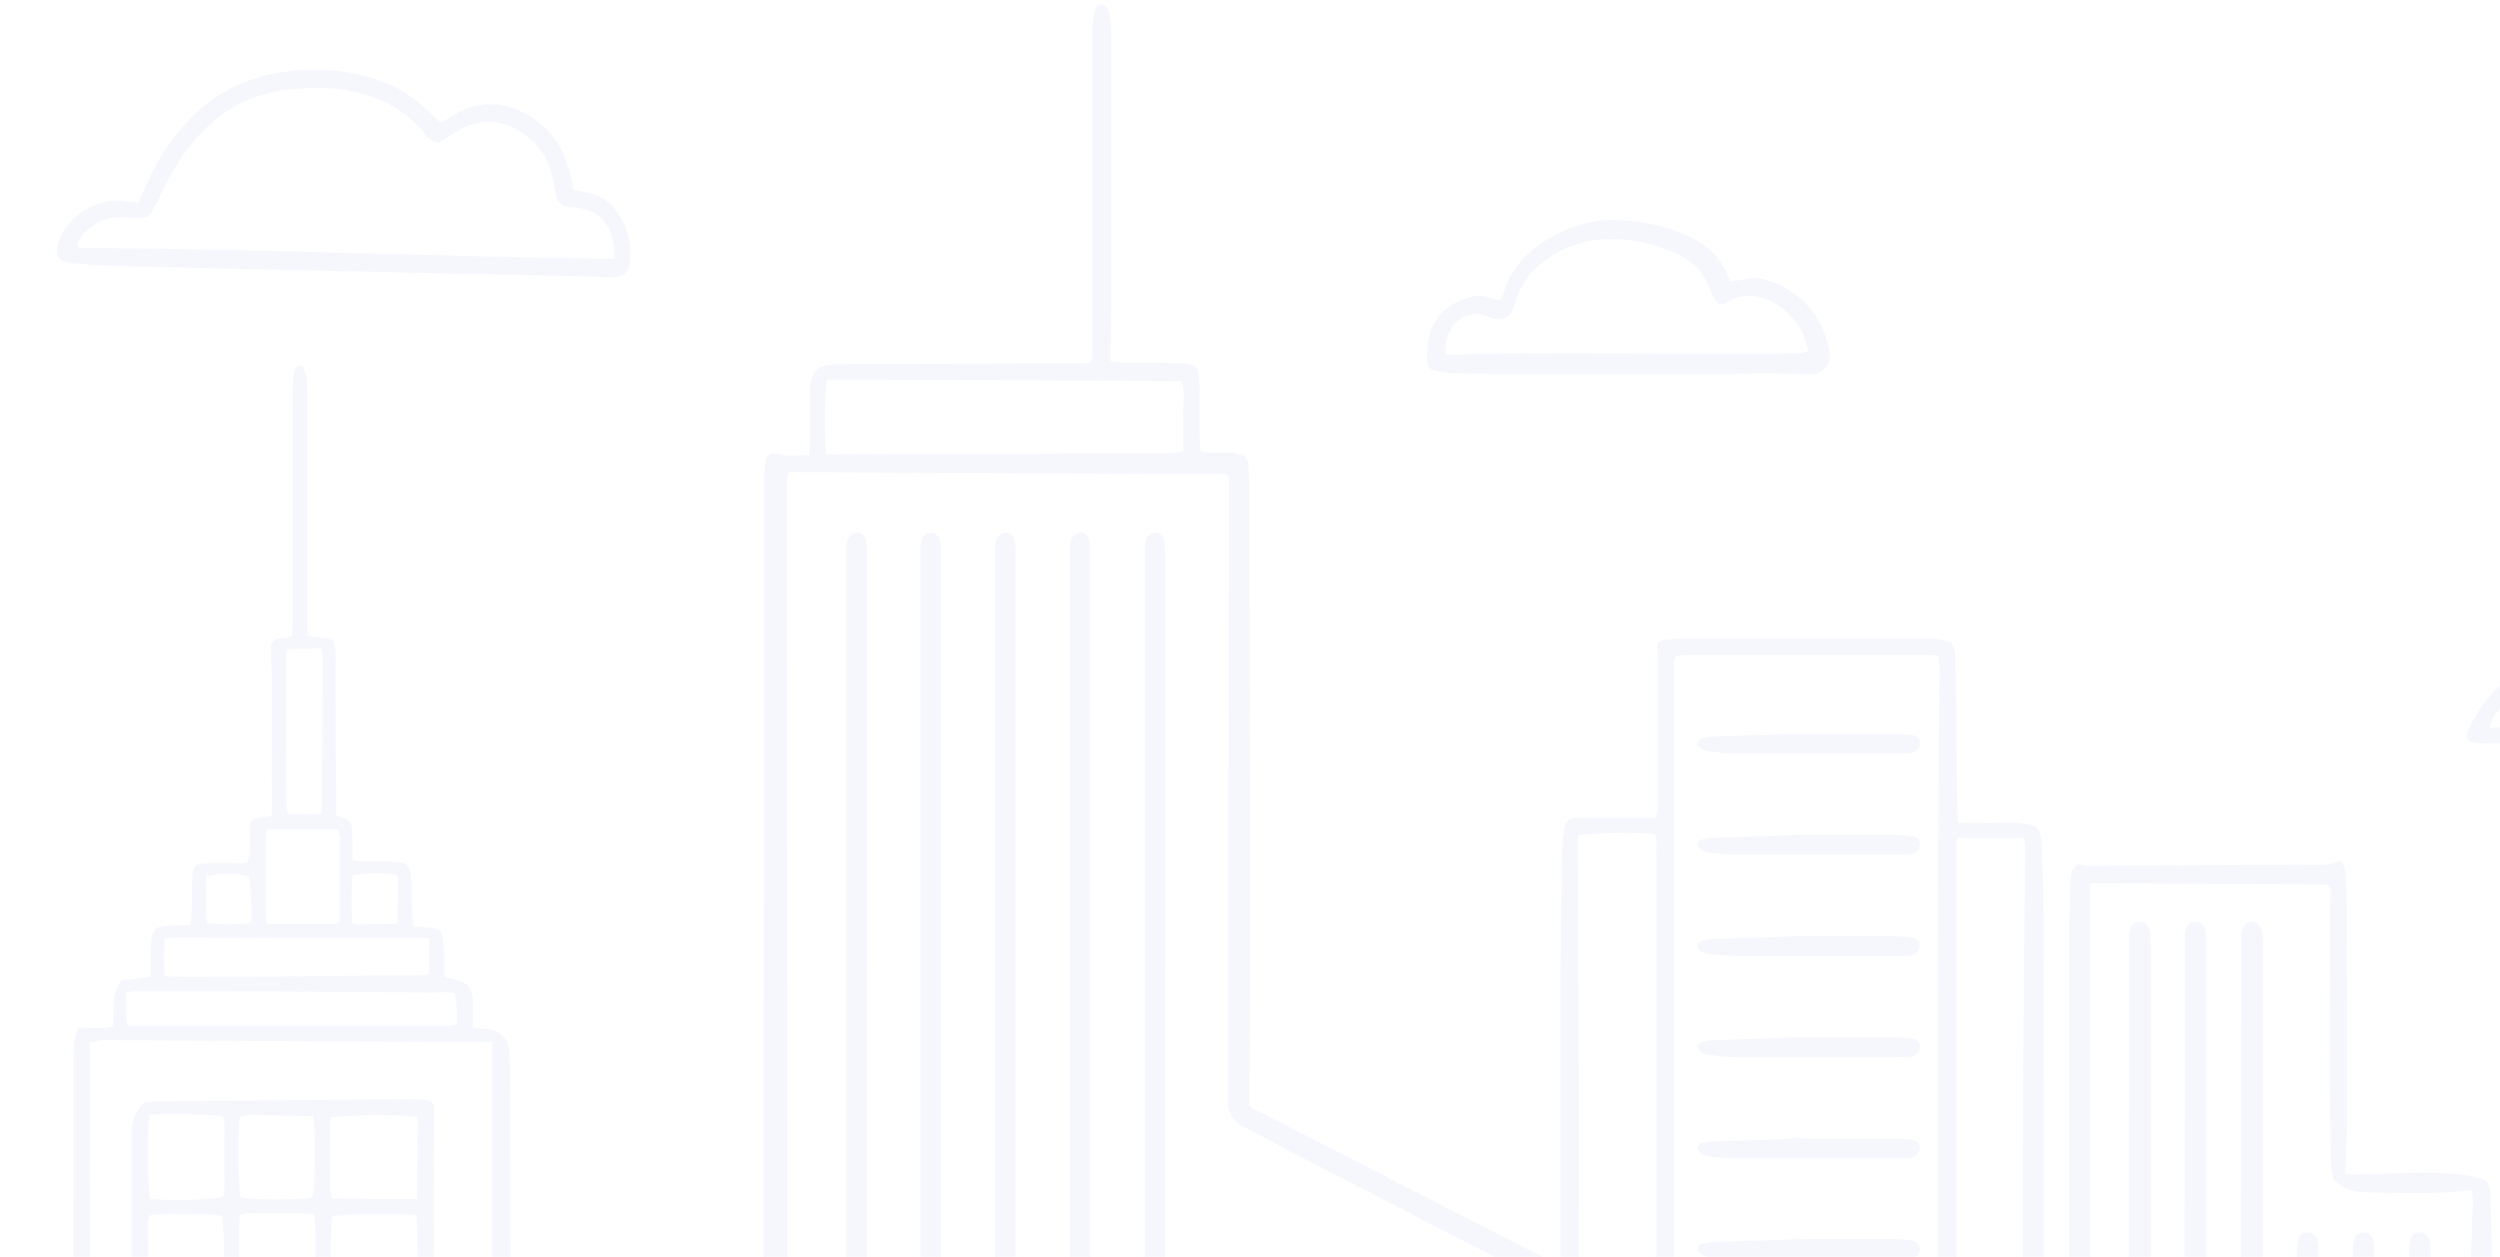 <svg width="368" height="185" viewBox="0 0 368 185" fill="none" xmlns="http://www.w3.org/2000/svg">
<path d="M383.9 443.2C384.3 443.5 384.7 443.7 385.1 444.1C385.9 444.8 385.7 445.9 384.7 446.3C384.3 446.5 383.9 446.6 383.5 446.6C382.7 446.7 381.8 446.7 381 446.7C358.9 446.6 336.7 446.6 314.6 446.5C312.6 446.5 310.6 446.4 308.6 446.4C307.6 446.4 306.6 446.4 305.6 445.7C305.1 444.1 304.8 442.4 304.8 440.7C304.8 436.1 304.7 431.5 304.7 426.9C304.6 351.4 304.6 275.9 304.6 200.3C304.6 179.4 304.6 158.6 304.6 137.7C304.6 135 304.7 132.3 304.8 129.7C304.8 128.8 304.9 127.8 305.9 127.2C307.4 127.7 309.1 127.4 310.7 127.4C320 127.4 329.3 127.3 338.6 127.3C340.6 127.3 342.6 127.5 344.6 126.7C344.9 127.3 345.2 127.7 345.2 128.1C345.3 129.1 345.4 130.1 345.4 131.1C345.5 142.3 345.5 153.6 345.5 164.8C345.5 167.4 345.3 170 345.2 172.7C345.7 172.8 346.1 172.9 346.6 172.9C349.8 172.8 353 172.7 356.2 172.6C359.5 172.6 362.7 172.7 365.9 173.7C366.6 174.6 366.6 175.7 366.6 176.8C366.7 180.2 366.8 183.5 366.8 186.9C366.8 195.9 366.8 204.8 366.8 213.8C366.8 215.7 366.6 217.7 366.6 219.6C366.6 220.2 366.6 220.7 366.6 221.5C372.2 221.4 377.7 220.7 383 222.2C383.5 224.6 383.6 227 383.7 229.3C383.8 241.2 383.9 253.1 383.9 265C383.9 320.9 383.9 376.8 383.9 432.7C383.9 436.1 383.9 439.6 383.9 443.2ZM307.7 130.1C307.6 234.7 307.9 339.1 307.4 443.5C309.6 443.5 311.6 443.5 313.5 443.5C327.7 443.5 341.8 443.4 356 443.4C363.3 443.4 370.6 443.4 377.9 443.4C378.8 443.4 379.7 443.6 380.7 443C380.7 442.2 380.7 441.4 380.7 440.6C380.7 410.9 380.7 381.3 380.7 351.6C380.7 315.1 380.7 278.5 380.8 242C380.8 236.6 381 231.3 381.2 225.9C381.2 225.3 381.2 224.8 381.2 224.2C380.2 223.6 379.3 223.7 378.4 223.7C374.4 223.7 370.4 223.6 366.3 223.6C365.7 223.6 364.9 223.7 364.2 222.9C364 219.9 363.7 216.6 363.7 213.4C363.6 201.2 363.5 188.9 364 176.7C364 176.2 363.9 175.7 363.8 175.2C358.6 175.8 353.5 175.6 348.4 175.5C346.5 175.5 344.8 175.1 343.4 173.4C343.3 172.6 343.1 171.6 343.1 170.6C343 165.6 342.9 160.5 342.9 155.5C342.9 147.9 343 140.2 343 132.6C343 131.8 343.3 130.9 342.6 130.2C331.1 130.1 319.6 130.1 308.1 130C308 129.9 307.9 130 307.7 130.1Z" fill="#2E48DA" fill-opacity="0.04"/>
<path d="M333.2 284.9C333.2 323.7 333.2 362.5 333.2 401.3C333.2 409.9 333 423.6 332.9 432.2C332.9 433.7 332.8 435.2 332.7 436.7C332.7 437.4 332.5 438.2 332.4 438.9C332.3 439.4 331.9 439.8 331.3 439.7C330.7 439.7 330.4 439.3 330.3 438.7C330.2 437.8 330 436.9 330 436C329.9 434.6 329.9 433.2 329.9 431.7C329.8 419.4 329.6 402.1 329.7 389.7C329.7 309.1 329.8 228.6 329.9 148C329.9 145.1 329.9 142.1 329.9 139.2C329.9 138.6 329.9 138 329.9 137.4C330 136.3 330.6 135.8 331.4 135.7C332.3 135.7 332.9 136.2 333 137.3C333.1 138 333.1 138.8 333.1 139.6C333.1 151 333.1 162.4 333.1 173.8C333.1 210.8 333.1 247.7 333.1 284.7C333 284.9 333.1 284.9 333.2 284.9Z" fill="#2E48DA" fill-opacity="0.04"/>
<path d="M324.9 284.9C324.9 323.7 324.9 362.5 324.9 401.3C324.9 409.9 324.7 423.6 324.6 432.2C324.6 433.7 324.5 435.2 324.4 436.7C324.4 437.4 324.2 438.2 324.1 438.9C324 439.4 323.6 439.8 323 439.7C322.4 439.7 322.1 439.3 322 438.7C321.9 437.8 321.7 436.9 321.7 436C321.6 434.6 321.6 433.2 321.6 431.7C321.5 419.4 321.3 402.1 321.4 389.7C321.4 309.1 321.5 228.6 321.6 148C321.6 145.1 321.6 142.1 321.6 139.2C321.6 138.6 321.6 138 321.6 137.4C321.7 136.3 322.3 135.8 323.1 135.7C324 135.7 324.6 136.2 324.7 137.3C324.8 138 324.8 138.8 324.8 139.6C324.8 151 324.8 162.4 324.8 173.8C324.8 210.8 324.8 247.7 324.8 284.7C324.8 284.9 324.8 284.9 324.9 284.9Z" fill="#2E48DA" fill-opacity="0.04"/>
<path d="M316.7 284.9C316.7 323.7 316.7 362.5 316.7 401.3C316.7 409.9 316.5 423.6 316.4 432.2C316.4 433.7 316.3 435.2 316.2 436.7C316.2 437.4 316 438.2 315.9 438.9C315.8 439.4 315.4 439.8 314.8 439.7C314.2 439.7 313.9 439.3 313.8 438.7C313.7 437.8 313.5 436.9 313.5 436C313.4 434.6 313.4 433.2 313.4 431.7C313.3 419.4 313.1 402.1 313.2 389.7C313.2 309.1 313.3 228.6 313.4 148C313.4 145.1 313.4 142.1 313.4 139.2C313.4 138.6 313.4 138 313.4 137.4C313.5 136.3 314.1 135.8 314.9 135.7C315.8 135.7 316.4 136.2 316.5 137.3C316.6 138 316.6 138.8 316.6 139.6C316.6 151 316.6 162.4 316.6 173.8C316.6 210.8 316.6 247.7 316.6 284.7C316.5 284.9 316.6 284.9 316.7 284.9Z" fill="#2E48DA" fill-opacity="0.04"/>
<path d="M341.4 309.1C341.4 340.1 341.4 371.1 341.4 402.2C341.4 411.3 341.3 420.5 341.2 429.6C341.2 430.9 341.2 435.3 341.1 436.6C341.1 437.3 341 437.9 340.8 438.6C340.6 439.6 340.2 440 339.6 439.9C338.9 439.8 338.6 439.3 338.5 438.7C338.4 437.9 338.2 437 338.2 436.2C338.1 434.5 338.1 429.8 338.1 428.2C338 409.1 338 390 338 370.9C338 315.6 338.1 260.2 338.1 204.9C338.1 198.3 338.1 191.7 338.1 185C338.1 184.3 338.1 183.7 338.2 183C338.3 181.9 339 181.3 339.8 181.4C340.5 181.4 341.1 182 341.2 182.9C341.3 183.6 341.3 184.2 341.3 184.9C341.3 210.5 341.3 236 341.3 261.6C341.3 277.4 341.3 293.3 341.3 309.1C341.3 309.1 341.3 309.1 341.4 309.1Z" fill="#2E48DA" fill-opacity="0.04"/>
<path d="M349.6 309.1C349.6 340.1 349.6 371.1 349.6 402.2C349.6 411.3 349.5 420.5 349.4 429.6C349.4 430.9 349.4 435.3 349.3 436.6C349.3 437.3 349.2 437.9 349 438.6C348.8 439.6 348.4 440 347.8 439.9C347.1 439.8 346.8 439.3 346.7 438.7C346.6 437.9 346.4 437 346.4 436.2C346.3 434.5 346.3 429.8 346.3 428.2C346.2 409.1 346.2 390 346.2 370.9C346.2 315.6 346.3 260.2 346.3 204.9C346.3 198.3 346.3 191.7 346.3 185C346.3 184.3 346.3 183.7 346.4 183C346.5 181.9 347.2 181.3 348 181.4C348.7 181.4 349.3 182 349.4 182.9C349.5 183.6 349.5 184.2 349.5 184.9C349.5 210.5 349.5 236 349.5 261.6C349.5 277.4 349.5 293.3 349.5 309.1H349.6Z" fill="#2E48DA" fill-opacity="0.04"/>
<path d="M357.9 309.1C357.9 340.1 357.9 371.1 357.9 402.2C357.9 411.3 357.8 420.5 357.7 429.6C357.7 430.9 357.7 435.3 357.6 436.6C357.6 437.3 357.5 437.9 357.3 438.6C357.1 439.6 356.7 440 356.1 439.9C355.4 439.8 355.1 439.3 355 438.7C354.9 437.9 354.7 437 354.7 436.2C354.6 434.5 354.6 429.8 354.6 428.2C354.5 409.1 354.5 390 354.5 370.9C354.5 315.6 354.6 260.2 354.6 204.9C354.6 198.3 354.6 191.7 354.6 185C354.6 184.3 354.6 183.7 354.7 183C354.8 181.9 355.5 181.3 356.3 181.4C357 181.4 357.6 182 357.7 182.9C357.8 183.6 357.8 184.2 357.8 184.9C357.8 210.5 357.8 236 357.8 261.6C357.8 277.4 357.8 293.3 357.8 309.1C357.8 309.1 357.8 309.1 357.9 309.1Z" fill="#2E48DA" fill-opacity="0.04"/>
<path d="M229.8 445.8C229.8 444.8 229.7 443.9 229.7 443C229.7 410 229.7 376.9 229.7 343.9C229.7 278 229.7 212.1 229.7 146.2C229.7 139.3 229.8 132.5 229.9 125.6C229.9 124.3 230.1 123.1 230.3 121.9C230.5 120.8 230.9 120.5 232 120.4C232.6 120.4 233.2 120.4 233.8 120.4C237.1 120.4 240.3 120.4 243.7 120.4C243.8 119.8 244 119.3 244 118.7C244 114.8 244 111 244 107.1C244 104.6 244 102.1 244 99.6C244 98 244 96.4 243.9 94.7C244.2 94.6 244.6 94.2 245.1 94.2C246 94.1 246.9 94 247.9 94C260 94 272 94 284.1 94C285.2 94 286.2 94.3 287.1 94.5C287.9 95.5 287.8 96.4 287.8 97.3C287.9 101.2 288 105 288 108.9C288 112.1 288 115.3 288.1 118.5C288.1 119.3 288.2 120.1 288.2 121.1C288.8 121.1 289.3 121.2 289.8 121.2C291.6 121.2 293.3 121.1 295.1 121.1C295.9 121.1 296.8 121.1 297.6 121.2C299.9 121.4 300.4 121.9 300.5 124.1C300.7 127.9 300.8 131.6 300.8 135.4C300.8 171.5 300.9 207.7 300.9 243.8C300.9 307.4 300.9 371.1 300.9 434.7C300.9 437.8 300.9 440.9 300.9 444C300.9 444.5 300.9 445 300.8 445.5C300.6 446.3 299.9 446.9 299.1 446.6C297.7 446.1 296.3 446.4 294.9 446.4C282.7 446.4 270.6 446.4 258.4 446.4C256.9 446.4 255.4 446.4 253.9 446.4C247.4 446.4 241 446.5 234.5 446.6C233.6 446.6 232.7 446.6 231.7 446.5C231 446.2 230.4 446 229.8 445.8ZM285.4 96.5C284.4 96.4 283.6 96.4 282.7 96.4C271.1 96.4 259.6 96.4 248 96.4C247.5 96.4 247.1 96.5 246.6 96.6C246.5 97 246.4 97.2 246.4 97.5C246.4 212.4 246.4 327.3 246.4 442.3C246.4 442.4 246.4 442.5 246.5 442.5C246.5 442.6 246.6 442.6 246.8 442.8C247.4 442.8 248.1 442.9 248.9 442.9C259 442.9 269.2 442.9 279.3 442.9C280.7 442.9 282.2 442.9 283.6 442.9C284.1 442.9 284.5 442.7 285.1 442.6C285.1 441.5 285.2 440.5 285.2 439.5C285.2 341.5 285.2 243.5 285.2 145.5C285.2 129.7 285.4 114 285.5 98.2C285.4 97.7 285.4 97.3 285.4 96.5ZM243.9 443.8C244 443.1 244.1 442.6 244.1 442.1C244.1 438.1 243.9 434.1 243.9 430C243.9 340.5 243.8 251 243.8 161.5C243.8 149.5 243.8 137.5 243.8 125.5C243.8 124.6 244 123.7 243.6 122.8C241.3 122.4 234.1 122.6 232.3 123C232.3 123.3 232.2 123.6 232.2 124C232.2 126.7 232.3 129.4 232.3 132C232.4 161.4 232.4 190.8 232.5 220.3C232.5 248 232.4 275.8 232.5 303.5C232.5 340.8 232.6 378.1 232.6 415.4C232.6 424 232.5 432.7 232.5 441.3C232.5 442.1 232.3 443 233 443.7C236.4 443.8 240 443.8 243.9 443.8ZM297.6 443.3C297.7 442.5 297.8 441.9 297.8 441.3C297.8 439 297.8 436.6 297.8 434.3C297.8 378.8 297.7 323.3 297.8 267.8C297.9 220.1 297.5 172.4 298.1 124.7C298.1 124.2 298 123.8 297.9 123.3C294.6 123.3 291.4 123.3 288.2 123.3C287.8 124.3 288 125.3 288 126.3C288 229.2 288 332.2 288 435.1C288 437.4 288 439.6 288 441.9C288 442.4 288.1 442.8 288.2 443.3C291.3 443.3 294.3 443.3 297.6 443.3Z" fill="#2E48DA" fill-opacity="0.04"/>
<path d="M266.4 108C270.6 108 274.8 108 279 108C279.8 108 280.7 108.1 281.5 108.2C282.1 108.3 282.6 108.7 282.6 109.4C282.6 110 282.2 110.6 281.4 110.8C280.9 110.9 280.4 110.9 279.9 110.9C271.6 110.9 263.3 110.9 255 110.9C253.9 110.9 252.8 110.7 251.7 110.6C251.4 110.6 251 110.5 250.7 110.4C250.4 110.2 250 109.9 249.9 109.6C249.8 109 250.3 108.7 250.8 108.6C251.4 108.5 252 108.4 252.5 108.4C255.8 108.3 259.2 108.2 262.5 108.1C263.9 108 265.2 108 266.4 108Z" fill="#2E48DA" fill-opacity="0.04"/>
<path d="M266.4 122.9C270.6 122.9 274.8 122.9 279 122.9C279.8 122.9 280.7 123 281.5 123.1C282.1 123.2 282.6 123.6 282.6 124.3C282.6 124.9 282.2 125.5 281.4 125.7C280.9 125.8 280.4 125.8 279.9 125.8C271.6 125.8 263.3 125.8 255 125.8C253.9 125.8 252.8 125.6 251.7 125.5C251.4 125.5 251 125.4 250.7 125.3C250.4 125.1 250 124.8 249.9 124.5C249.8 123.9 250.3 123.6 250.8 123.5C251.4 123.4 252 123.3 252.5 123.3C255.8 123.2 259.2 123.1 262.5 123C263.9 122.9 265.2 122.9 266.4 122.9Z" fill="#2E48DA" fill-opacity="0.04"/>
<path d="M266.4 137.8C270.6 137.8 274.8 137.8 279 137.8C279.8 137.8 280.7 137.9 281.5 138C282.1 138.1 282.6 138.5 282.6 139.2C282.6 139.8 282.2 140.4 281.4 140.6C280.9 140.7 280.4 140.7 279.9 140.7C271.6 140.7 263.3 140.7 255 140.7C253.9 140.7 252.8 140.5 251.7 140.4C251.4 140.4 251 140.3 250.7 140.2C250.4 140 250 139.7 249.9 139.4C249.8 138.8 250.3 138.5 250.8 138.4C251.4 138.3 252 138.2 252.5 138.2C255.8 138.1 259.2 138 262.5 137.9C263.9 137.7 265.2 137.8 266.4 137.8Z" fill="#2E48DA" fill-opacity="0.04"/>
<path d="M266.4 152.7C270.6 152.7 274.8 152.7 279 152.7C279.8 152.7 280.7 152.8 281.5 152.9C282.1 153 282.6 153.4 282.6 154.1C282.6 154.7 282.2 155.3 281.4 155.5C280.9 155.6 280.4 155.6 279.9 155.6C271.6 155.6 263.3 155.6 255 155.6C253.9 155.6 252.8 155.4 251.7 155.3C251.4 155.3 251 155.2 250.7 155.1C250.4 154.9 250 154.6 249.9 154.3C249.8 153.7 250.3 153.4 250.8 153.3C251.4 153.2 252 153.1 252.5 153.1C255.8 153 259.2 152.9 262.5 152.8C263.9 152.6 265.2 152.7 266.4 152.7Z" fill="#2E48DA" fill-opacity="0.04"/>
<path d="M266.4 167.6C270.6 167.6 274.8 167.6 279 167.6C279.8 167.6 280.7 167.7 281.5 167.8C282.1 167.9 282.6 168.3 282.6 169C282.6 169.6 282.2 170.2 281.4 170.4C280.9 170.5 280.4 170.5 279.9 170.5C271.6 170.5 263.3 170.5 255 170.5C253.9 170.5 252.8 170.3 251.7 170.2C251.4 170.2 251 170.1 250.7 170C250.4 169.8 250 169.5 249.9 169.2C249.8 168.6 250.3 168.3 250.8 168.2C251.4 168.1 252 168 252.5 168C255.8 167.9 259.2 167.8 262.5 167.7C263.9 167.5 265.2 167.5 266.4 167.6C266.4 167.5 266.4 167.6 266.4 167.6Z" fill="#2E48DA" fill-opacity="0.04"/>
<path d="M266.4 182.4C270.6 182.4 274.8 182.4 279 182.4C279.8 182.4 280.7 182.5 281.5 182.6C282.1 182.7 282.6 183.1 282.6 183.8C282.6 184.4 282.2 185 281.4 185.2C280.9 185.3 280.4 185.3 279.9 185.3C271.6 185.3 263.3 185.3 255 185.3C253.9 185.3 252.8 185.1 251.7 185C251.4 185 251 184.9 250.7 184.8C250.4 184.6 250 184.3 249.9 184C249.8 183.4 250.3 183.1 250.8 183C251.4 182.9 252 182.8 252.5 182.8C255.8 182.7 259.2 182.6 262.5 182.5C263.9 182.4 265.2 182.4 266.4 182.4Z" fill="#2E48DA" fill-opacity="0.04"/>
<path d="M119.1 67C119.1 66.3 119.2 65.8 119.2 65.3C119.2 63 119.2 60.6 119.2 58.3C119.2 57.6 119.2 57 119.3 56.3C119.6 54.7 120.6 53.8 122.2 53.7C123.5 53.6 124.7 53.6 126 53.6C136.6 53.6 147.1 53.5 157.7 53.5C158.6 53.5 159.5 53.5 160.6 53.4C160.7 52.8 160.8 52.4 160.8 51.9C160.8 36.1 160.8 20.2 160.8 4.4C160.8 3.4 161 2.4 161.2 1.4C161.3 0.9 161.8 0.5 162.3 0.7C162.6 0.8 163.1 1.2 163.2 1.5C163.4 2.4 163.5 3.3 163.6 4.2C163.6 6.2 163.6 8.2 163.6 10.2C163.6 21.9 163.6 33.7 163.6 45.4C163.6 47.4 163.5 49.4 163.5 51.4C163.5 52 163.5 52.5 163.5 53.2C164.3 53.3 165 53.4 165.6 53.4C168.2 53.4 170.8 53.4 173.4 53.5C174.1 53.5 174.7 53.5 175.4 53.7C175.9 53.8 176.3 54.2 176.4 54.7C176.5 55.5 176.6 56.4 176.6 57.2C176.6 59.5 176.6 61.9 176.6 64.2C176.6 64.9 176.7 65.7 176.7 66.3C177.7 66.8 178.5 66.6 179.3 66.6C180.1 66.6 180.8 66.6 181.6 66.7C183.4 67 183.7 67.3 183.8 69.1C183.9 70.7 183.9 72.3 183.9 73.9C183.9 92.8 184 111.8 184 130.7C184 140.5 184 150.3 183.9 160.1C183.9 161 183.9 161.9 183.9 162.8C184.3 163.1 184.6 163.3 184.9 163.4C201.7 172 218.6 180.7 235.4 189.3C236.4 189.8 237.4 190.2 238.4 190.5C239 190.7 239.4 191.1 239.5 191.7C239.6 192.6 239.7 193.5 239.7 194.5C239.8 206.2 239.9 217.8 239.9 229.5C239.9 296.5 239.8 363.5 239.8 430.4C239.8 434.8 239.8 439.1 239.8 443.5C239.8 444.2 239.8 444.8 239.7 445.5C239.6 446.5 238.8 447.1 237.9 446.7C236.4 446 234.8 446.2 233.2 446.2C195.8 446.2 158.4 446.1 121 446.1C119.7 446.1 118.3 446.1 117 446C116.1 446 115.4 445.9 114.7 446.7C114.3 447.2 113.5 446.9 113.3 446.3C113.1 445.5 112.9 444.7 112.9 443.8C112.8 441.1 112.8 438.4 112.7 435.8C112.6 409.6 112.6 383.5 112.5 357.3C112.5 306 112.4 254.7 112.4 203.4C112.4 159.1 112.5 114.9 112.5 70.6C112.5 69.7 112.5 68.8 112.7 67.9C112.8 67.1 113.5 66.6 114.4 66.8C116.1 67.3 117.5 67 119.1 67ZM180.8 70.1C180.6 70 180.6 69.9 180.5 69.9C180.3 69.8 180.2 69.8 180 69.8C158.8 69.7 137.6 69.6 116.4 69.5C116.3 69.5 116.2 69.5 116.2 69.5C116.1 69.5 116.1 69.6 115.9 69.8C115.9 70.2 115.8 70.8 115.8 71.3C115.9 195.4 116 319.5 115.7 443.8C116.2 443.8 116.7 443.9 117.2 443.9C119.4 443.9 121.6 443.8 123.7 443.8C149.4 443.8 175.2 443.7 200.9 443.7C212 443.7 223 443.7 234.1 443.7C234.9 443.7 235.8 443.9 236.5 443.4C236.6 443.2 236.7 443.1 236.7 442.9C236.7 360.3 236.8 277.6 236.8 195C236.8 194.7 236.8 194.3 236.7 194C236.7 193.9 236.6 193.8 236.6 193.8C236.6 193.7 236.5 193.7 236.4 193.5C236 193.3 235.6 193 235.1 192.8C220.4 185.2 205.8 177.7 191.1 170.1C188.5 168.8 186 167.3 183.3 166C181.4 165.1 180.6 163.6 180.8 161.5C180.8 161.3 180.8 161 180.8 160.7C180.8 156.3 180.8 152 180.8 147.6C180.8 122.2 180.9 96.8 180.9 71.4C180.9 71 180.9 70.5 180.8 70.1ZM121.6 66.9C122.2 66.9 122.7 66.9 123.2 66.9C138.4 66.8 153.5 66.8 168.7 66.7C170 66.7 171.4 66.7 172.7 66.7C173.2 66.7 173.6 66.5 174.2 66.4C174.2 64.6 174.2 62.9 174.2 61.3C174.1 59.6 174.5 57.8 173.9 56.1C156.4 56 139 55.9 121.7 55.9C121.4 57.7 121.3 63.9 121.6 66.9Z" fill="#2E48DA" fill-opacity="0.04"/>
<path d="M124.6 256.3C124.6 199 124.6 141.6 124.6 84.3C124.6 83.1 124.6 82 124.6 80.8C124.6 80.4 124.6 80 124.7 79.6C124.9 78.9 125.6 78.4 126.2 78.4C126.8 78.4 127.4 79 127.5 79.7C127.6 80.3 127.6 80.9 127.6 81.5C127.6 193.8 127.6 306.2 127.5 418.5C127.5 423.1 127.3 427.7 127.2 432.3C127.2 433 127.1 433.6 126.9 434.3C126.8 434.5 126.4 434.8 126.2 434.8C125.9 434.8 125.6 434.6 125.4 434.3C125.2 434 125.1 433.5 125.1 433.1C125 432.2 125 431.3 125 430.3C124.9 412.3 124.7 394.3 124.7 376.2C124.6 336.2 124.6 296.2 124.6 256.3Z" fill="#2E48DA" fill-opacity="0.04"/>
<path d="M135.5 256.3C135.5 199 135.5 141.6 135.5 84.3C135.5 83.1 135.5 82 135.5 80.8C135.5 80.4 135.5 80 135.6 79.6C135.8 78.9 136.5 78.4 137.1 78.4C137.7 78.4 138.3 79 138.4 79.7C138.5 80.3 138.5 80.9 138.5 81.5C138.5 193.8 138.5 306.2 138.4 418.5C138.4 423.1 138.2 427.7 138.1 432.3C138.1 433 138 433.6 137.8 434.3C137.7 434.5 137.3 434.8 137.1 434.8C136.8 434.8 136.5 434.6 136.3 434.3C136.1 434 136 433.5 136 433.1C135.9 432.2 135.9 431.3 135.9 430.3C135.8 412.3 135.6 394.3 135.6 376.2C135.5 336.2 135.6 296.2 135.5 256.3C135.6 256.3 135.5 256.3 135.5 256.3Z" fill="#2E48DA" fill-opacity="0.04"/>
<path d="M146.5 256.3C146.5 199 146.5 141.6 146.5 84.3C146.5 83.1 146.5 82 146.5 80.8C146.5 80.4 146.5 80 146.6 79.6C146.8 78.9 147.5 78.4 148.1 78.4C148.7 78.4 149.3 79 149.4 79.7C149.5 80.3 149.5 80.9 149.5 81.5C149.5 193.8 149.5 306.2 149.4 418.5C149.4 423.1 149.2 427.7 149.1 432.3C149.1 433 149 433.6 148.8 434.3C148.7 434.5 148.3 434.8 148.1 434.8C147.8 434.8 147.5 434.6 147.3 434.3C147.1 434 147 433.5 147 433.1C146.9 432.2 146.9 431.3 146.9 430.3C146.8 412.3 146.6 394.3 146.6 376.2C146.5 336.2 146.5 296.2 146.5 256.3Z" fill="#2E48DA" fill-opacity="0.04"/>
<path d="M157.5 256.3C157.5 199 157.5 141.6 157.5 84.3C157.5 83.1 157.5 82 157.5 80.8C157.5 80.4 157.5 80 157.6 79.6C157.8 78.9 158.5 78.4 159.1 78.4C159.7 78.4 160.3 79 160.4 79.7C160.5 80.3 160.5 80.9 160.5 81.5C160.5 193.8 160.5 306.2 160.4 418.5C160.4 423.1 160.2 427.7 160.1 432.3C160.1 433 160 433.6 159.8 434.3C159.7 434.5 159.3 434.8 159.1 434.8C158.8 434.8 158.5 434.6 158.3 434.3C158.1 434 158 433.5 158 433.1C157.9 432.2 157.9 431.3 157.9 430.3C157.8 412.3 157.6 394.3 157.6 376.2C157.5 336.2 157.5 296.2 157.5 256.3Z" fill="#2E48DA" fill-opacity="0.04"/>
<path d="M168.5 256.3C168.5 199 168.5 141.6 168.5 84.3C168.5 83.1 168.5 82 168.5 80.8C168.5 80.4 168.5 80 168.6 79.6C168.8 78.9 169.5 78.4 170.1 78.4C170.7 78.4 171.3 79 171.4 79.7C171.5 80.3 171.5 80.9 171.5 81.5C171.5 193.8 171.5 306.2 171.4 418.5C171.4 423.1 171.2 427.7 171.1 432.3C171.1 433 171 433.6 170.8 434.3C170.7 434.5 170.3 434.8 170.1 434.8C169.8 434.8 169.5 434.6 169.3 434.3C169.1 434 169 433.5 169 433.1C168.9 432.2 168.9 431.3 168.9 430.3C168.8 412.3 168.6 394.3 168.6 376.2C168.4 336.2 168.5 296.2 168.5 256.3Z" fill="#2E48DA" fill-opacity="0.04"/>
<path d="M71.7 444.5C70.9 444.5 70 444.5 69.1 444.5C51 444.5 32.9 444.4 14.8 444.4C13.9 444.4 13.2 444.4 12.6 445.2C12.3 445.6 11.6 445.5 11.3 445.1C10.9 444.5 10.5 443.9 10 443.1C10.6 442.1 10.8 441 10.8 439.9C10.7 404.4 10.6 368.8 10.7 333.3C10.7 278.7 10.8 224.2 10.8 169.6C10.8 165 10.8 160.4 10.8 155.8C10.8 154.3 10.9 152.8 11.5 151.3C13.2 151.2 14.9 151.5 16.6 151.1C16.9 148.9 16.2 146.5 17.9 144.3C19.1 144.2 20.6 144 22.2 143.8C22.2 142.6 22.2 141.7 22.2 140.7C22.2 139.9 22.2 139 22.3 138.2C22.5 136.8 23 136.4 24.4 136.3C25.6 136.2 26.7 136.2 28 136.2C28.1 135.6 28.2 135 28.2 134.5C28.3 132.7 28.2 131 28.3 129.2C28.4 127.5 28.8 127.1 30.4 127.1C31.9 127 33.4 127.1 34.9 127.1C35.4 127.1 35.9 127 36.4 127C36.9 125.7 36.8 124.3 36.8 123C36.8 122.6 36.7 122.2 36.7 121.8C36.7 121 37.1 120.5 37.9 120.4C38.5 120.3 39.2 120.2 40 120.1C40.1 117.8 40 115.7 40 113.5C40 111.4 40 109.3 40 107.2C40 105 40 102.8 40 100.7C40 98.6 39.9 96.5 39.9 94.7C40.8 93.5 42 94.3 43 93.5C43 92.7 43.1 91.8 43.1 90.9C43.1 80.4 43.1 69.9 43.1 59.5C43.1 58.2 43.1 56.8 43.2 55.5C43.2 55 43.4 54.5 43.6 54.1C43.7 53.9 44 53.8 44.2 53.8C44.3 53.8 44.6 53.9 44.6 54C44.8 54.5 45 54.9 45.1 55.4C45.2 56.4 45.2 57.4 45.2 58.4C45.2 69.2 45.2 80 45.2 90.8C45.2 91.7 45.2 92.6 45.3 93.5C46.5 94.2 47.9 93.5 49.1 94.4C49.5 95.5 49.4 96.8 49.4 98C49.4 104.4 49.4 110.7 49.5 117.1C49.5 118 49.5 118.9 49.5 120C50 120.2 50.3 120.4 50.7 120.5C51.4 120.7 51.8 121.2 51.8 122C51.9 123.5 51.9 125 51.9 126.6C52.5 126.7 52.9 126.8 53.4 126.8C54.7 126.8 55.9 126.8 57.2 126.8C60.2 126.9 60.4 127.1 60.6 130.2C60.7 131.6 60.6 133 60.7 134.5C60.7 135.1 60.8 135.6 60.9 136.4C61.9 136.5 62.8 136.5 63.7 136.6C64.6 136.7 64.9 136.9 65.1 137.8C65.3 138.7 65.4 139.6 65.4 140.5C65.5 141.5 65.4 142.5 65.4 143.5C65.4 143.6 65.5 143.7 65.6 143.9C66.1 144 66.8 144.1 67.4 144.3C69 144.8 69.5 145.5 69.6 147.2C69.6 148.5 69.6 149.9 69.6 151.3C70.5 151.4 71.2 151.4 71.9 151.5C73.3 151.6 74.4 152.5 74.8 153.9C75 154.5 75 155.2 75 155.9C75.1 157.7 75.1 159.6 75.1 161.4C75.2 210.4 75.4 259.3 75.4 308.3C75.4 353.3 75.4 398.3 75.3 443.3C75.3 444.1 75.3 444.8 75.2 445.6C75.1 446.2 74.9 446.7 74.2 446.9C73.6 447.1 73 446.9 72.5 446.1C72.4 445.9 72.3 445.6 72.2 445.4C72.1 444.8 72 444.7 71.7 444.5ZM13.2 153.4C13.2 159 13.2 164.2 13.2 169.5C13.3 205.7 13.3 241.9 13.4 278.1C13.4 325 13.4 372 13.4 418.9C13.4 425.8 13.3 432.6 13.2 439.5C13.2 440.2 12.9 441 13.7 441.7C14.1 441.7 14.6 441.7 15.1 441.7C26.7 441.6 38.2 441.6 49.8 441.5C56.3 441.5 62.9 441.5 69.4 441.5C70.3 441.5 71.2 441.7 72.3 441C72.4 409.2 72.2 377.3 72.2 345.4C72.2 313.4 72.3 281.4 72.4 249.3C72.5 217.4 72.5 185.5 72.5 153.4C53.1 153.3 33.9 153.2 14.6 153.1C14.2 153.3 13.8 153.3 13.2 153.4ZM67.2 150.8C67.3 149.2 67.2 147.8 67 146.3C66 145.9 65.1 146.1 64.2 146.1C49.5 146 34.7 145.9 20 145.9C19.5 145.9 19.1 146 18.5 146.1C18.8 147.8 18.4 149.4 18.8 151C34.6 151 50.4 151 66.1 151C66.5 151 66.8 150.9 67.2 150.8ZM63.2 138.1C61.8 138.1 60.6 138.1 59.5 138.1C48.3 138.1 37 138 25.8 138C25.3 138 24.9 138.1 24.2 138.2C24.2 140.1 24 141.8 24.3 143.7C25.2 143.7 25.9 143.8 26.6 143.8C35.9 143.8 45.2 143.7 54.5 143.6C56.9 143.6 59.4 143.6 61.8 143.6C62.3 143.6 62.7 143.4 63.2 143.3C63.2 141.6 63.2 140 63.2 138.1ZM39.3 122.1C39.2 122.5 39.1 122.7 39.1 123C39.1 126.9 39.1 130.9 39.1 134.8C39.1 135.2 39.3 135.6 39.4 136C42.8 136 46 136 49.3 136C49.5 136 49.7 135.8 50 135.7C50 131.5 50 127.3 50 123.1C50 122.8 49.8 122.5 49.7 122.1C46.1 122.1 42.8 122.1 39.3 122.1ZM42.5 95.5C42.3 95.8 42.2 96 42.2 96.1C42.2 96.3 42.1 96.6 42.1 96.8C42.1 104.3 42.1 111.8 42.2 119.3C42.2 119.4 42.2 119.5 42.3 119.5C42.3 119.6 42.4 119.6 42.7 119.8C44.1 119.8 45.6 120 47.3 119.7C47.4 119.1 47.4 118.6 47.4 118.1C47.4 110.9 47.5 103.7 47.5 96.6C47.5 96.2 47.3 95.8 47.2 95.4C45.6 95.5 44.1 95.5 42.5 95.5ZM37 135.9C37 135.2 37.1 134.8 37.1 134.4C37 132.6 36.8 130.7 36.7 129C34.7 128.5 32.4 128.5 30.4 129C30.3 131.3 30.2 133.6 30.5 135.9C32.7 136.1 34.7 136.1 37 135.9ZM58.5 136C58.5 133.7 58.6 131.7 58.6 129.7C58.6 129.4 58.5 129.1 58.5 128.8C56 128.4 53.7 128.4 51.9 128.9C51.7 131.2 51.8 133.5 51.8 135.9C52.4 136 52.8 136.1 53.2 136.1C54.9 136 56.5 136 58.5 136Z" fill="#2E48DA" fill-opacity="0.04"/>
<path d="M21.4 162.2C21.9 162.2 22.5 162.1 23 162.1C35.6 162 48.3 161.9 60.9 161.8C61.6 161.8 62.4 161.9 63.1 162C63.6 162.1 63.9 162.5 63.9 163.1C63.7 180.7 64 198.3 63.8 215.8C63.8 216.2 63.8 216.6 63.8 217.1C63.7 219.2 62.6 220 60.6 220C49.2 219.9 37.8 219.9 26.4 219.9C24.8 219.9 23.2 219.8 21.6 219.6C20.4 219.5 19.8 218.9 19.6 217.7C19.5 217 19.5 216.2 19.5 215.4C19.5 204.4 19.4 193.5 19.4 182.5C19.4 177.1 19.4 171.8 19.4 166.4C19.5 164.8 19.9 163.4 21.4 162.2ZM61.4 176.5C61.4 175 61.4 173.7 61.4 172.3C61.4 171 61.5 169.6 61.4 168.3C61.4 167 61.6 165.7 61.4 164.4C58.6 164 50.8 164.1 48.7 164.5C48.5 165.8 48.6 167.1 48.6 168.4C48.6 169.7 48.6 171.1 48.6 172.4C48.6 173.7 48.4 175 48.9 176.4C53.1 176.5 57.1 176.5 61.4 176.5ZM61.2 203.4C61.3 203.1 61.4 202.8 61.4 202.5C61.4 199.1 61.4 195.7 61.4 192.2C61.4 191.9 61.2 191.6 61.1 191.3C57.4 191.3 53.8 191.3 50.3 191.3C49.8 191.3 49.4 191.5 49 191.6C48.7 195 48.8 201.7 49.1 203.5C50.8 203.9 58.2 203.9 61.2 203.4ZM61.1 206.6C58.7 206.1 51.1 206.1 48.8 206.5C48.6 207.7 48.7 208.9 48.6 210.1C48.6 211.3 48.5 212.4 48.5 213.6C48.5 214.8 48.2 216.1 48.6 217.2C51.1 217.6 59.1 217.6 61.1 217.1C61.6 215.2 61.6 208.6 61.1 206.6ZM21.8 191.5C21.7 193.5 21.7 195.6 21.7 197.7C21.7 199.7 21.4 201.8 21.9 203.8C24.9 204.1 30.7 204 32.6 203.6C33 202.3 32.8 201 32.8 199.7C32.8 198.3 32.9 196.9 32.8 195.4C32.8 194.1 33 192.8 32.6 191.5C30.5 191.1 23.5 191.1 21.8 191.5ZM22.1 176.5C26 176.8 31 176.6 32.8 176.2C33.2 174.9 33 173.6 33 172.2C33 170.9 33 169.5 33 168.2C33 166.9 33.2 165.6 32.8 164.3C30.4 164 23.8 163.9 22 164.1C21.6 166.6 21.7 174.7 22.1 176.5ZM35.3 203.5C37.1 204.2 39 203.8 40.8 203.8C42.6 203.8 44.4 204.2 46.2 203.5C46.6 200.1 46.4 193.1 46 191.3C44.3 191.3 42.6 191.2 40.8 191.3C39 191.4 37.2 190.9 35.4 191.6C35.3 195.6 35.3 199.5 35.3 203.5ZM46.1 164.3C44.2 164.3 42.5 164.2 40.7 164.2C38.9 164.3 37.1 163.8 35.3 164.4C35 167.1 35.1 174.5 35.4 176.2C37.3 176.7 44 176.7 46 176.2C46.4 174.5 46.5 167 46.1 164.3ZM22 206.1C21.6 208.6 21.6 215.7 22 217.4C24.5 217.7 31.3 217.6 32.9 217.2C33.2 214.9 33 207.9 32.6 206.3C30.8 206 25.1 205.9 22 206.1ZM35.3 217.5C37.3 217.5 39.1 217.6 40.9 217.5C42.7 217.4 44.5 217.8 46.3 217.2C46.5 214.5 46.4 208 46.1 206.4C44 205.9 37.3 205.9 35.5 206.4C35.2 208.2 35.1 214.7 35.3 217.5ZM61.3 178.9C57.7 178.5 50.4 178.7 48.9 179.1C48.6 181.9 48.6 187.1 49.1 188.8C51 189.1 59.6 189.1 61.5 188.8C61.4 185.5 61.5 182.3 61.3 178.9ZM32.7 179C30.8 178.6 24.1 178.5 22 178.9C21.6 180 21.8 181.2 21.8 182.3C21.8 183.4 21.8 184.5 21.8 185.6C21.9 186.7 21.5 187.9 22.1 189C23.3 189.3 24.5 189.1 25.6 189.1C26.9 189.1 28.1 189.1 29.4 189.1C30.5 189 31.7 189.4 32.8 188.8C33.1 186.1 33 181 32.7 179ZM35.3 189C36.8 189 37.9 189 39.1 189C40.4 189 41.6 189 42.9 189C44 188.9 45.2 189.3 46.4 188.6C46.4 185.4 46.6 182.1 46.3 178.8C45 178.5 43.9 178.6 42.7 178.6C41.4 178.6 40.2 178.6 38.9 178.6C37.8 178.6 36.6 178.4 35.3 178.8C35.1 182.2 35.2 185.4 35.3 189Z" fill="#2E48DA" fill-opacity="0.04"/>
<path d="M440 93.8C441.4 93.4 442.7 92.8 443.9 92.6C446.6 92.1 449.2 92.5 451.8 93.5C454.8 94.6 457.6 96.2 459.8 98.5C460 98.7 460.3 99 460.6 99.2C461.1 99.1 461.5 98.9 462 98.9C462.7 98.8 463.5 98.7 464.2 98.8C466.6 99.3 468.8 100.3 470.5 102.2C471.9 103.7 472.3 105.6 472.1 107.6C472 108.6 471.5 109.1 470.5 109.1C469.1 109.2 467.7 109.2 466.2 109.2C435.6 109.3 405 109.3 374.5 109.4C371.7 109.4 368.8 109.4 366 109.4C365.4 109.4 364.8 109.4 364.2 109.3C363.2 109.2 362.8 108.5 363.3 107.5C363.7 106.7 364.1 105.8 364.6 105.1C367 101 370.6 98.5 375.4 97.6C377.5 97.2 379.6 97.2 381.7 97.4C382.7 97.5 383.7 97.6 384.7 97.7C385.5 96.9 385.8 95.9 386.3 95.1C387.7 92.5 389.4 90.1 391.5 88C392.2 87.3 392.9 86.6 393.8 86C401.2 80.9 409.2 78.4 418.2 79.6C422.4 80.2 426.2 81.9 429.8 84.1C431.9 85.4 433.9 87 435.9 88.6C436.9 89.4 437.7 90.6 438.6 91.6C439.1 92.3 439.5 93.1 440 93.8ZM366.4 107.1C401.1 107 435.2 106.8 469.4 106.7C469.5 104.9 469.2 104.3 467.8 103.2C465.6 101.5 463.2 100.4 460.3 101.8C459.1 100.9 457.9 100.1 456.8 99.2C454.6 97.6 452.3 96.2 449.7 95.5C446.6 94.7 443.5 94.2 440.5 96.4C439.4 97.2 438.5 96.9 437.7 95.8C437.1 94.9 436.5 94 435.9 93.1C435.4 92.4 434.9 91.7 434.3 91.2C429.8 87 424.6 84.1 418.6 82.6C409.8 80.5 398.5 84.7 393.5 89.5C392.9 90.1 392.3 90.6 391.8 91.3C390.7 92.8 389.6 94.3 388.6 95.8C388 96.7 387.5 97.7 387 98.6C386.4 99.7 385.4 100.3 384.1 100.3C383.1 100.3 382.1 100.2 381.1 100.1C380.2 100 379.3 99.9 378.3 99.9C373.6 100 369.7 101.7 366.9 105.7C366.8 105.9 366.8 106.3 366.4 107.1Z" fill="#2E48DA" fill-opacity="0.04"/>
<path d="M65.1 18C65.6 17.7 66.1 17.3 66.7 17C70.6 14.6 74.6 14.9 78.3 17.3C81.3 19.2 83.1 22.1 83.9 25.6C84.1 26.4 84.3 27.2 84.4 28C84.8 28.1 85.2 28.1 85.5 28.2C88.8 28.5 90.8 30.4 92 33.3C92.6 34.8 92.9 36.4 92.8 38C92.8 39.9 91.9 40.8 90 40.8C88.9 40.8 87.8 40.7 86.7 40.7C72.8 40.4 58.9 40.1 45 39.8C36.2 39.6 27.4 39.4 18.6 39.2C16.1 39.1 13.6 39 11.1 38.8C8.5 38.6 7.8 37.6 8.8 35.2C10.3 31.5 14.4 29.1 18.3 29.6C19 29.7 19.6 29.8 20.4 29.8C20.7 29.2 20.9 28.7 21.1 28.2C22.6 24.6 24.5 21.3 27.1 18.4C31 14 35.9 11.4 41.8 10.6C46 10 50.1 10.2 54.2 11.3C57.8 12.3 60.8 14.1 63.4 16.7C63.7 17.1 64.1 17.4 64.5 17.8C64.8 17.9 64.9 17.9 65.1 18ZM90.4 38.1C90.4 37.3 90.5 36.8 90.4 36.3C89.9 32.7 88 30.8 84.3 30.5C84.2 30.5 84.1 30.5 84 30.5C82.6 30.4 82.1 29.9 81.8 28.6C81.6 27.7 81.5 26.8 81.3 25.9C80.6 22.9 78.8 20.6 76.1 19.1C73.5 17.6 70.7 17.5 67.9 19C66.7 19.6 65.6 20.4 64.6 21C63.3 20.8 62.7 20 62.1 19.2C59.7 16.4 56.7 14.7 53.3 13.8C49.4 12.7 45.5 12.8 41.6 13.3C36.1 14.1 31.7 16.8 28.3 21.1C26.3 23.5 24.8 26.2 23.5 29C21.9 32.3 21.9 32.3 18.4 32C15.5 31.8 13.4 32.9 11.7 35.2C11.5 35.5 11.2 35.9 11.7 36.5C37.8 36.6 64 37.8 90.4 38.1Z" fill="#2E48DA" fill-opacity="0.04"/>
<path d="M254.7 41.4C255.4 41.3 255.9 41.3 256.5 41.2C258.2 40.7 259.8 41 261.4 41.7C265.8 43.6 268.4 47 269.3 51.7C269.7 53.5 268.3 55.2 266.3 55.1C262.7 54.9 259.1 55 255.5 55C243.2 55 230.9 55 218.6 55C216.9 55 215.2 55 213.6 54.9C210.1 54.5 209.8 54.7 210.2 50.7C210.6 46.2 213.9 44.3 217 43.6C218.3 43.3 219.4 44 220.8 44.2C221 43.8 221.2 43.4 221.4 42.9C222.4 39.7 224.5 37.3 227.2 35.6C230.6 33.4 234.3 32.2 238.4 32.4C242 32.6 245.4 33.3 248.6 34.8C251 35.9 252.8 37.5 254 39.8C254.1 40.3 254.4 40.8 254.7 41.4ZM212.8 52.2C213.4 52.2 213.8 52.2 214.2 52.2C218.1 52.1 222.1 52 226 52C236.8 52 247.6 52.1 258.4 52.1C260.5 52.1 262.6 52 264.7 52C265.2 52 265.7 51.8 266.2 51.7C266 51 265.9 50.4 265.7 49.9C265.5 49.3 265.2 48.6 264.8 48.1C263.5 46.2 261.9 44.6 259.6 43.9C257.7 43.3 255.8 43.4 254.1 44.6C253.5 45 252.8 44.8 252.4 44.1C252.1 43.5 251.9 42.9 251.6 42.3C250.7 40.2 249.4 38.6 247.3 37.6C245 36.5 242.7 35.7 240.1 35.4C236.4 34.9 232.7 35.3 229.4 37.1C226.6 38.6 224.4 40.7 223.3 43.8C223.1 44.4 222.9 45.1 222.6 45.7C222 46.8 221.1 47.2 219.9 46.9C219.4 46.8 218.9 46.6 218.5 46.4C217.6 46.1 216.7 46.2 215.8 46.5C213.7 47.5 212.7 49.2 212.8 52.2Z" fill="#2E48DA" fill-opacity="0.04"/>
</svg>
